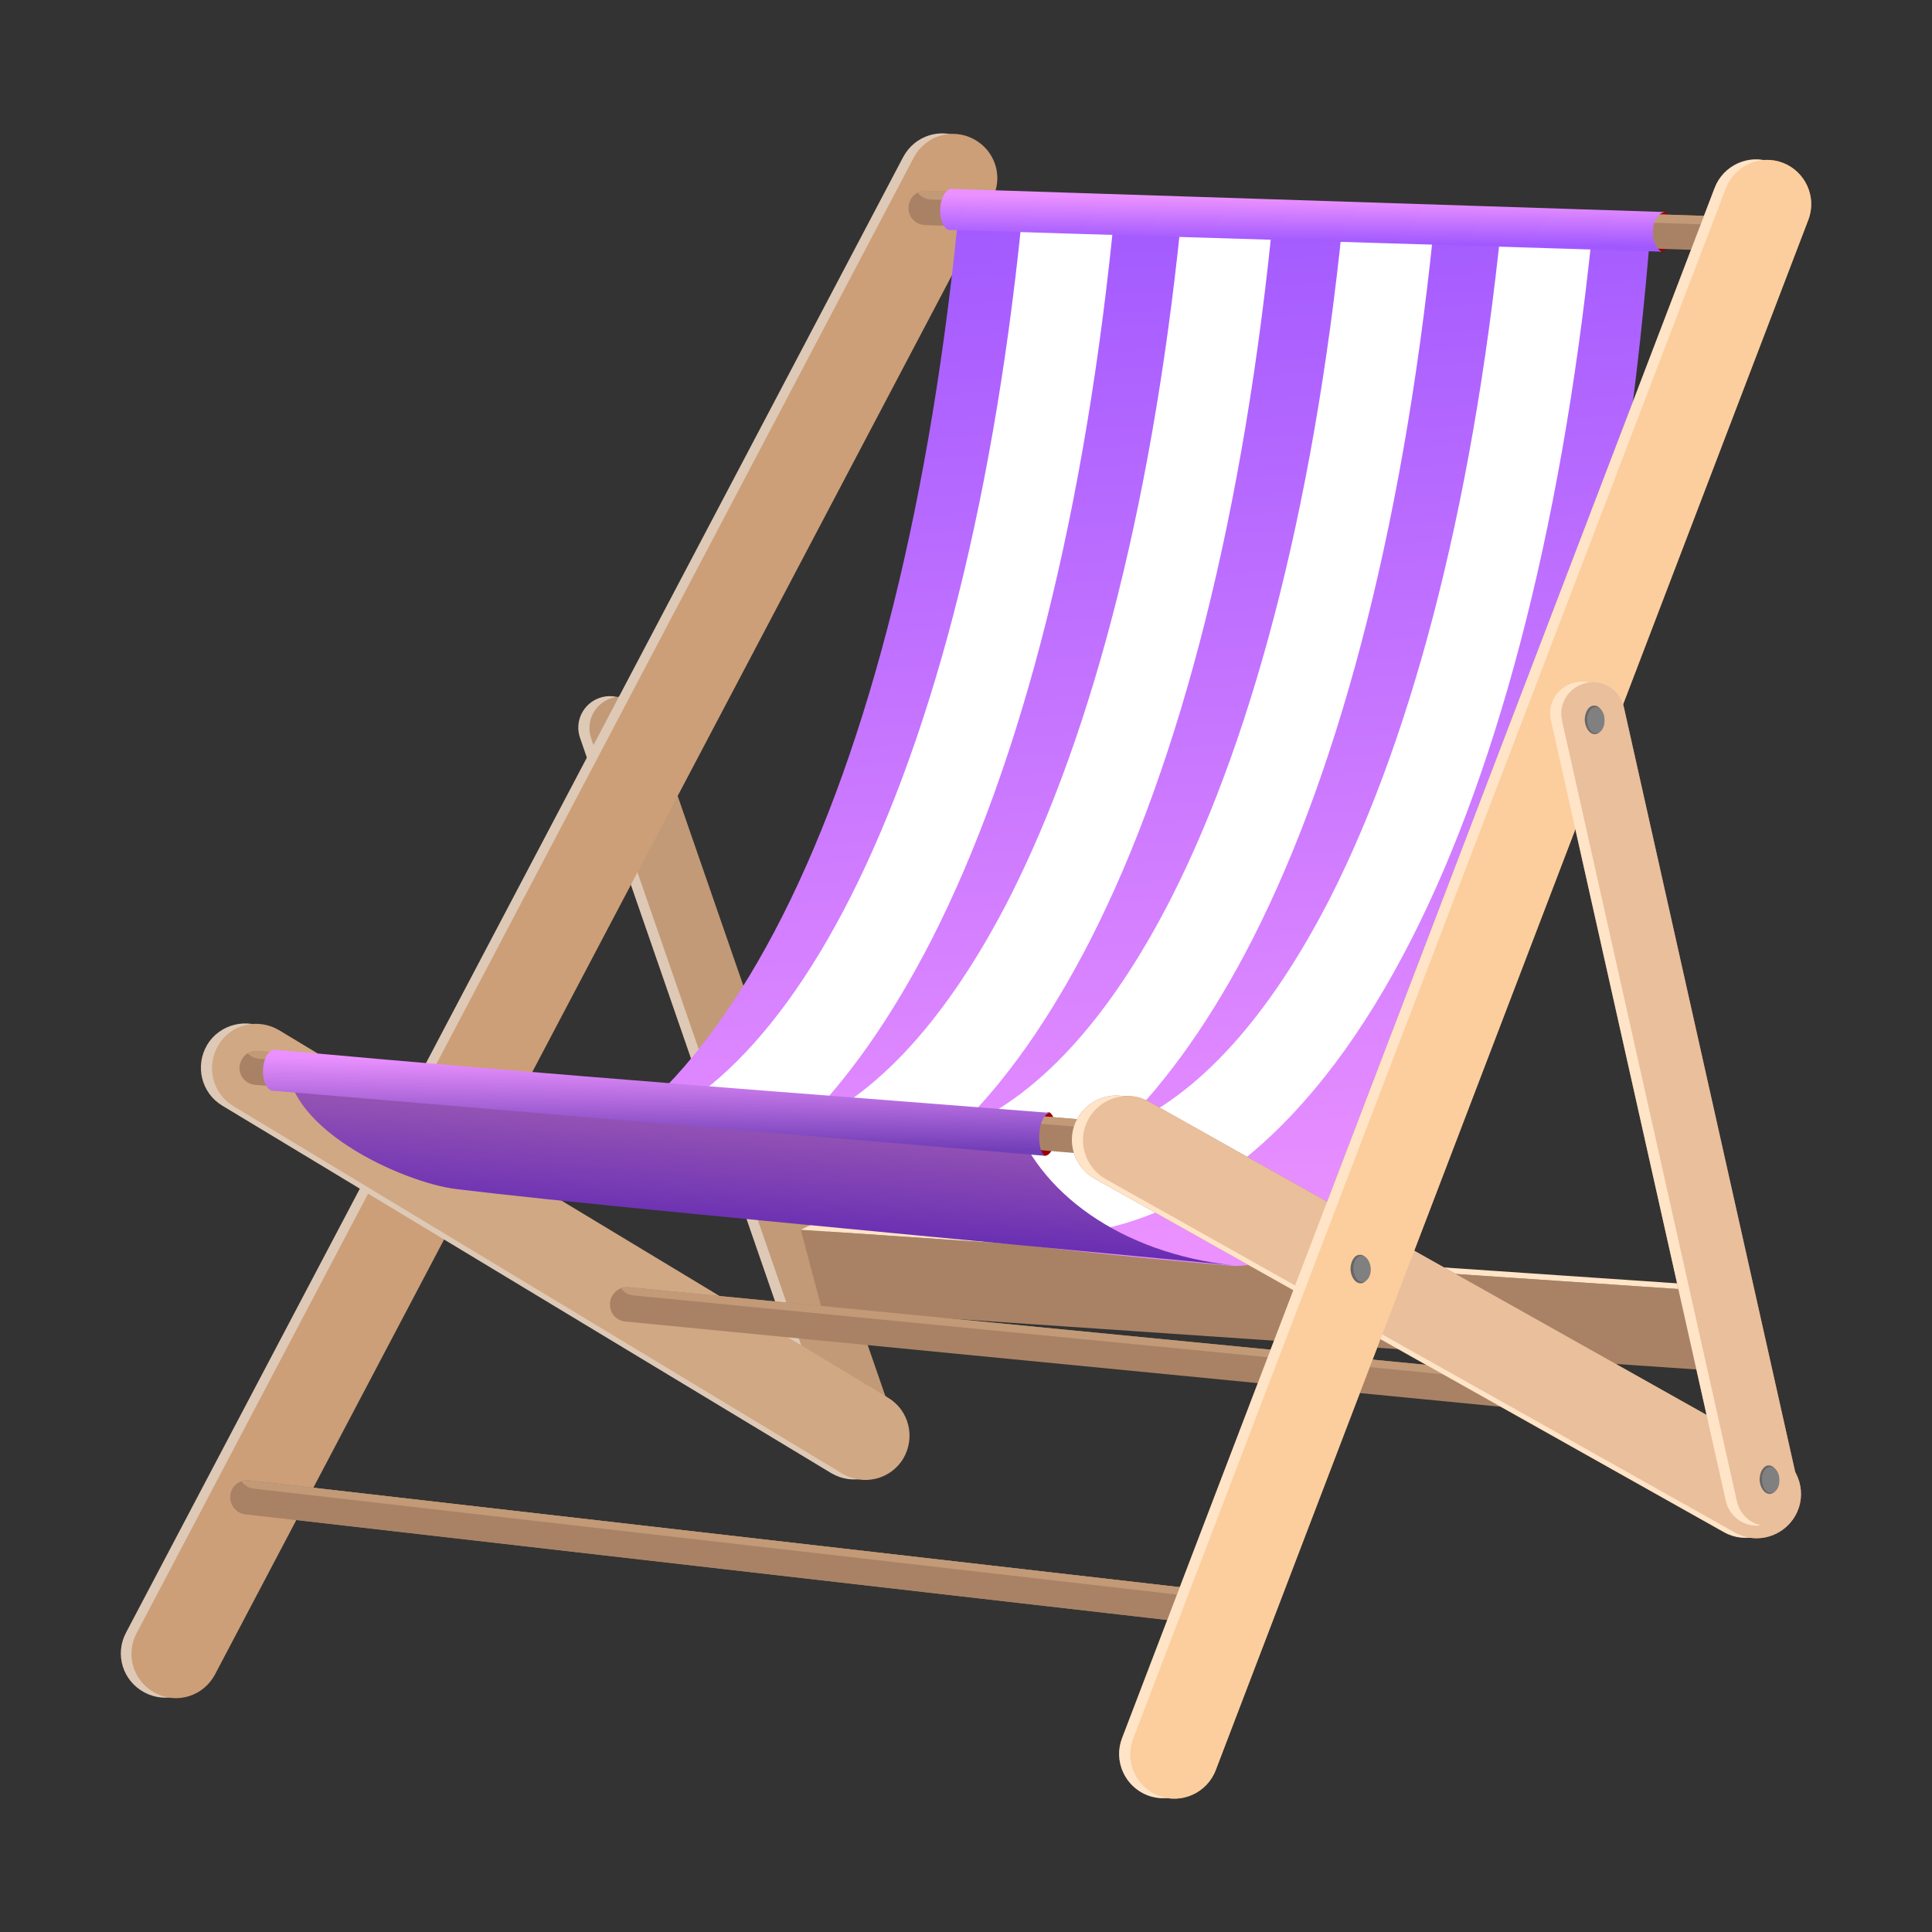 <svg id="ek2ho07mpxv1" xmlns="http://www.w3.org/2000/svg" xmlns:xlink="http://www.w3.org/1999/xlink" viewBox="0 0 400 400" shape-rendering="geometricPrecision" text-rendering="geometricPrecision"><rect x="0" y="0" width="400" height="400" fill="#333333" stroke="none"/><defs><path id="ek2ho07mpxv2" d="M253.8,329.7C255.7,329.9,257.1,331.7,256.9,333.6C256.7,335.6,254.9,336.9,253,336.7L50.8,313.5C48.9,313.3,47.5,311.5,47.7,309.6C47.9,307.6,49.7,306.3,51.6,306.5L253.8,329.7L253.8,329.7Z"/><path id="ek2ho07mpxv3" d="M332.5,286.2C334.4,286.4,335.8,288.1,335.6,290.1C335.4,292.1,333.6,293.5,331.7,293.3L129.4,273.6C127.5,273.4,126.1,271.7,126.3,269.7C126.5,267.7,128.3,266.3,130.2,266.5L332.5,286.2L332.5,286.2Z"/><path id="ek2ho07mpxv4" d="M341.8,46.6C286,43.7,238.3,42.4,198.7,41.7C187.1,164.6,147.2,245,94.6,246.3C204.2,255.3,201.1,257.6,255.5,262.1C293.7,261.7,331.5,177.7,341.8,46.6L341.8,46.6Z"/><path id="ek2ho07mpxv5" d="M362.4,45C364.4,45.1,365.9,46.7,365.8,48.7C365.7,50.7,364.1,52.2,362.1,52.1L191.5,46.6C189.5,46.5,188,44.9,188.1,42.9C188.2,40.9,189.8,39.4,191.8,39.5L362.4,45L362.4,45Z"/><path id="ek2ho07mpxv6" d="M233.7,232.6C235.7,232.8,237.1,234.5,236.9,236.4C236.7,238.3,235,239.8,233.1,239.6L52.8,224.6C50.8,224.4,49.4,222.7,49.6,220.8C49.8,218.8,51.5,217.4,53.4,217.6L233.7,232.6Z"/><linearGradient id="ek2ho07mpxv44-fill" x1="211.768" y1="40.557" x2="225.128" y2="259.962" spreadMethod="pad" gradientUnits="userSpaceOnUse"><stop id="ek2ho07mpxv44-fill-0" offset="0%" stop-color="rgb(161,89,255)"/><stop id="ek2ho07mpxv44-fill-1" offset="100%" stop-color="rgb(235,145,255)"/></linearGradient><linearGradient id="ek2ho07mpxv64-fill" x1="269.593" y1="50.157" x2="269.701" y2="41.127" spreadMethod="pad" gradientUnits="userSpaceOnUse"><stop id="ek2ho07mpxv64-fill-0" offset="0%" stop-color="rgb(161,89,255)"/><stop id="ek2ho07mpxv64-fill-1" offset="100%" stop-color="rgb(235,145,255)"/></linearGradient><linearGradient id="ek2ho07mpxv78-fill" x1="156.493" y1="255.584" x2="158.624" y2="224.219" spreadMethod="pad" gradientUnits="userSpaceOnUse"><stop id="ek2ho07mpxv78-fill-0" offset="0%" stop-color="rgb(103,45,179)"/><stop id="ek2ho07mpxv78-fill-1" offset="100%" stop-color="rgb(166,98,181)"/></linearGradient><linearGradient id="ek2ho07mpxv79-fill" x1="135.741" y1="236.816" x2="135.993" y2="219.726" spreadMethod="pad" gradientUnits="userSpaceOnUse"><stop id="ek2ho07mpxv79-fill-0" offset="0%" stop-color="rgb(115,63,184)"/><stop id="ek2ho07mpxv79-fill-1" offset="100%" stop-color="rgb(235,145,255)"/></linearGradient></defs><g id="ek2ho07mpxv7"><g id="ek2ho07mpxv8"><g id="ek2ho07mpxv9"><path id="ek2ho07mpxv10" d="M183.1,295C184.3,298.4,182.5,302.1,179.1,303.3C175.7,304.5,172,302.7,170.8,299.3L120.1,152.8C118.9,149.4,120.7,145.7,124.1,144.5C127.5,143.3,131.2,145.1,132.4,148.5L183.1,295Z" fill="rgb(222,201,182)" stroke="none" stroke-width="1"/><path id="ek2ho07mpxv11" d="M185.4,295.1C186.6,298.5,184.8,302.2,181.4,303.4C178,304.6,174.3,302.8,173.1,299.4L122.4,152.9C121.2,149.5,123,145.8,126.4,144.6C129.8,143.4,133.5,145.2,134.7,148.6L185.4,295.1Z" fill="rgb(194,154,119)" stroke="none" stroke-width="1"/></g><g id="ek2ho07mpxv12"><path id="ek2ho07mpxv13" d="M187,32.5C189.4,28,194.9,26.3,199.4,28.7C203.9,31.1,205.6,36.6,203.2,41.1L42.3,346.6C39.9,351.1,34.4,352.8,29.9,350.4C25.4,348,23.7,342.5,26.1,338L187,32.5L187,32.5Z" fill="rgb(222,201,182)" stroke="none" stroke-width="1"/><path id="ek2ho07mpxv14" d="M189.2,32.6C191.6,28.1,197.1,26.4,201.6,28.8C206.1,31.2,207.8,36.7,205.4,41.2L44.5,346.7C42.1,351.2,36.6,352.9,32.1,350.5C27.6,348.1,25.9,342.6,28.3,338.1L189.2,32.6L189.2,32.6Z" fill="rgb(204,159,120)" stroke="none" stroke-width="1"/></g><g id="ek2ho07mpxv15"><path id="ek2ho07mpxv16" d="M181.6,289.3C185.9,291.9,187.3,297.5,184.7,301.9C182.1,306.2,176.5,307.6,172.1,305L46,228.9C41.7,226.3,40.3,220.7,42.9,216.3C45.5,212,51.2,210.6,55.5,213.2L181.6,289.3Z" fill="rgb(222,201,182)" stroke="none" stroke-width="1"/><path id="ek2ho07mpxv17" d="M183.9,289.4C188.2,292,189.6,297.6,187,302C184.4,306.3,178.8,307.7,174.4,305.1L48.3,229C44,226.4,42.6,220.8,45.2,216.4C47.8,212,53.4,210.7,57.8,213.3L183.9,289.4Z" fill="rgb(209,168,132)" stroke="none" stroke-width="1"/></g></g><g id="ek2ho07mpxv18"><polygon id="ek2ho07mpxv19" points="358.1,284 170.2,271.2 165.8,254.6 353.7,267.3" fill="rgb(169,130,101)" stroke="none" stroke-width="1"/><polygon id="ek2ho07mpxv20" points="353.7,267.3 165.8,254.6 168.1,253.5 356,266.3" fill="rgb(255,228,199)" stroke="none" stroke-width="1"/></g><g id="ek2ho07mpxv21"><path id="ek2ho07mpxv22" d="M253.8,329.7C255.7,329.9,257.1,331.7,256.9,333.6C256.7,335.6,254.9,336.9,253,336.7L50.8,313.5C48.9,313.3,47.5,311.5,47.7,309.6C47.9,307.6,49.7,306.3,51.6,306.5L253.8,329.7L253.8,329.7Z" fill="rgb(169,130,101)" stroke="none" stroke-width="1"/><path id="ek2ho07mpxv23" d="M253.8,329.7C255.7,329.9,257.1,331.7,256.9,333.6C256.7,335.6,254.9,336.9,253,336.7L50.8,313.5C48.9,313.3,47.5,311.5,47.7,309.6C47.9,307.6,49.7,306.3,51.6,306.5L253.8,329.7L253.8,329.7Z" fill="rgb(169,130,101)" stroke="none" stroke-width="1"/><g id="ek2ho07mpxv24"><g id="ek2ho07mpxv25" style="" clip-path="url(#ek2ho07mpxv29)"><g id="ek2ho07mpxv26"><g id="ek2ho07mpxv27"><path id="ek2ho07mpxv28" d="M255.5,324.4C257.5,324.6,258.8,326.4,258.6,328.3C258.4,330.2,256.6,331.6,254.7,331.4L52.5,308.2C50.6,308,49.2,306.2,49.4,304.3C49.6,302.4,51.4,301,53.3,301.2L255.5,324.4L255.5,324.4Z" fill="rgb(194,154,119)" stroke="none" stroke-width="1"/></g></g><clipPath id="ek2ho07mpxv29"><use id="ek2ho07mpxv30" width="209.238" height="30.24" xlink:href="#ek2ho07mpxv2" fill="rgb(0,0,0)" stroke="none" stroke-width="1"/></clipPath></g></g><path id="ek2ho07mpxv31" d="M253.8,329.7C255.7,329.9,257.1,331.7,256.9,333.6C256.7,335.6,254.9,336.9,253,336.7L50.8,313.5C48.9,313.3,47.5,311.5,47.7,309.6C47.9,307.6,49.7,306.3,51.6,306.5L253.8,329.7L253.8,329.7Z" fill="none" stroke="none" stroke-width="1"/></g><g id="ek2ho07mpxv32"><path id="ek2ho07mpxv33" d="M332.5,286.2C334.4,286.4,335.8,288.1,335.6,290.1C335.4,292.1,333.6,293.5,331.7,293.3L129.4,273.6C127.5,273.4,126.1,271.7,126.3,269.7C126.5,267.7,128.3,266.3,130.2,266.5L332.5,286.2L332.5,286.2Z" fill="rgb(169,130,101)" stroke="none" stroke-width="1"/><g id="ek2ho07mpxv34"><g id="ek2ho07mpxv35" style="" clip-path="url(#ek2ho07mpxv39)"><g id="ek2ho07mpxv36"><g id="ek2ho07mpxv37"><path id="ek2ho07mpxv38" d="M334.2,280.8C336.2,281,337.6,282.7,337.3,284.7C337.1,286.7,335.3,288.1,333.4,287.9L131.1,268.2C129.2,268,127.7,266.3,128,264.3C128.2,262.3,130,260.9,131.9,261.1L334.2,280.8L334.2,280.8Z" fill="rgb(194,154,119)" stroke="none" stroke-width="1"/></g></g><clipPath id="ek2ho07mpxv39"><use id="ek2ho07mpxv40" width="209.338" height="26.838" xlink:href="#ek2ho07mpxv3" fill="rgb(0,0,0)" stroke="none" stroke-width="1"/></clipPath></g></g><path id="ek2ho07mpxv41" d="M332.5,286.2C334.4,286.4,335.8,288.1,335.6,290.1C335.4,292.1,333.6,293.5,331.7,293.3L129.4,273.6C127.5,273.4,126.1,271.7,126.3,269.7C126.5,267.7,128.3,266.3,130.2,266.5L332.5,286.2L332.5,286.2Z" fill="none" stroke="none" stroke-width="1"/></g><g id="ek2ho07mpxv42"><g id="ek2ho07mpxv43"><path id="ek2ho07mpxv44" d="M341.8,46.6C286,43.7,238.3,42.4,198.7,41.7C187.1,164.6,147.2,245,94.6,246.3C204.2,255.3,201.1,257.6,255.5,262.1C293.7,261.7,331.5,177.7,341.8,46.6L341.8,46.6Z" clip-rule="evenodd" fill="url(#ek2ho07mpxv44-fill)" fill-rule="evenodd" stroke="none" stroke-width="1"/><g id="ek2ho07mpxv45"><g id="ek2ho07mpxv46" style="" clip-path="url(#ek2ho07mpxv50)"><g id="ek2ho07mpxv47"><g id="ek2ho07mpxv48"><path id="ek2ho07mpxv49" d="M230.9,42.6C224.9,105.6,211.6,157.8,192.9,194.5C184.7,210.5,175.5,223.7,165.3,233.7C181.6,227.1,196.4,210.5,209,185.9C226.6,151.2,239.3,101.4,245,40.8L263.8,42.6C257.8,105.6,244.5,157.8,225.8,194.5C217.5,210.7,208.2,224.1,197.8,234.1C214.5,227.7,229.7,211,242.5,185.9C260.1,151.2,272.8,101.4,278.5,40.8L297.3,42.6C291.3,105.6,278,157.8,259.3,194.5C251.1,210.5,241.9,223.7,231.7,233.7C248,227.1,262.8,210.5,275.4,185.9C293,151.2,305.7,101.4,311.4,40.8L330.2,42.6C324.2,105.6,310.9,157.8,292.2,194.5C272.6,233,246.8,255.1,216.8,255.8L216.6,245.7C206.4,252.1,195.4,255.5,183.9,255.8L183.7,245.3C173.3,251.9,162.2,255.5,150.4,255.8L150.2,245.7C140,252.1,129,255.5,117.5,255.8L117.1,236.9C139.5,236.3,159.7,218,176,185.9C193.6,151.2,206.3,101.4,212,40.8L230.9,42.6L230.9,42.6Z" fill="rgb(255,255,255)" stroke="none" stroke-width="1"/></g></g><clipPath id="ek2ho07mpxv50"><use id="ek2ho07mpxv51" width="247.2" height="220.4" xlink:href="#ek2ho07mpxv4" fill="rgb(0,0,0)" stroke="none" stroke-width="1"/></clipPath></g></g><g id="ek2ho07mpxv52"><path id="ek2ho07mpxv53" d="M344,52.1C341.8,51.6,340.2,50.1,340.4,47.9C340.6,45.7,342.5,43.9,344.7,43.8C346.8,45.1,346.4,51.8,344,52.1L344,52.1Z" clip-rule="evenodd" fill="rgb(153,0,0)" fill-rule="evenodd" stroke="none" stroke-width="1"/><g id="ek2ho07mpxv54"><path id="ek2ho07mpxv55" d="M362.4,45C364.4,45.1,365.9,46.7,365.8,48.7C365.7,50.7,364.1,52.2,362.1,52.1L191.5,46.6C189.5,46.5,188,44.9,188.1,42.9C188.2,40.9,189.8,39.4,191.8,39.5L362.4,45L362.4,45Z" fill="rgb(169,130,101)" stroke="none" stroke-width="1"/><g id="ek2ho07mpxv56"><g id="ek2ho07mpxv57" style="" clip-path="url(#ek2ho07mpxv61)"><g id="ek2ho07mpxv58"><g id="ek2ho07mpxv59"><path id="ek2ho07mpxv60" d="M363.6,39.7C365.6,39.8,367.1,41.4,367,43.4C366.9,45.4,365.3,46.9,363.3,46.8L192.7,41.3C190.7,41.2,189.2,39.6,189.3,37.6C189.4,35.6,191,34.1,193,34.2L363.6,39.7L363.6,39.7Z" fill="rgb(194,154,119)" stroke="none" stroke-width="1"/></g></g><clipPath id="ek2ho07mpxv61"><use id="ek2ho07mpxv62" width="177.709" height="12.609" xlink:href="#ek2ho07mpxv5" fill="rgb(0,0,0)" stroke="none" stroke-width="1"/></clipPath></g></g><path id="ek2ho07mpxv63" d="M362.4,45C364.4,45.1,365.9,46.7,365.8,48.7C365.7,50.7,364.1,52.2,362.1,52.1L191.5,46.6C189.5,46.5,188,44.9,188.1,42.9C188.2,40.9,189.8,39.4,191.8,39.5L362.4,45L362.4,45Z" fill="none" stroke="none" stroke-width="1"/></g><path id="ek2ho07mpxv64" d="M344.7,43.9L196.8,39.1C194.1,40,193.9,46.6,196.4,47.6L344,52.1C341.5,50.7,341.5,44.5,344.7,43.9L344.7,43.9Z" clip-rule="evenodd" fill="url(#ek2ho07mpxv64-fill)" fill-rule="evenodd" stroke="none" stroke-width="1"/></g></g><g id="ek2ho07mpxv65"><path id="ek2ho07mpxv66" d="M216.4,239.3C214.2,238.8,212.8,236.7,213,234.4C213.2,232.2,215.1,230.4,217.3,230.3C219.4,231.7,218.8,239,216.4,239.3Z" clip-rule="evenodd" fill="rgb(153,0,0)" fill-rule="evenodd" stroke="none" stroke-width="1"/><g id="ek2ho07mpxv67"><path id="ek2ho07mpxv68" d="M233.7,232.6C235.7,232.8,237.1,234.5,236.9,236.4C236.7,238.3,235,239.8,233.1,239.6L52.8,224.6C50.8,224.4,49.4,222.7,49.6,220.8C49.8,218.8,51.5,217.4,53.4,217.6L233.7,232.6Z" fill="rgb(169,130,101)" stroke="none" stroke-width="1"/><path id="ek2ho07mpxv69" d="M233.7,232.6C235.7,232.8,237.1,234.5,236.9,236.4C236.7,238.3,235,239.8,233.1,239.6L52.8,224.6C50.8,224.4,49.4,222.7,49.6,220.8C49.8,218.8,51.5,217.4,53.4,217.6L233.7,232.6Z" fill="none" stroke="none" stroke-width="1"/><g id="ek2ho07mpxv70"><g id="ek2ho07mpxv71" style="" clip-path="url(#ek2ho07mpxv75)"><g id="ek2ho07mpxv72"><g id="ek2ho07mpxv73"><path id="ek2ho07mpxv74" d="M234.5,227.2C236.5,227.4,237.9,229.1,237.7,231C237.5,233,235.8,234.4,233.9,234.2L53.6,219.2C51.6,219,50.2,217.3,50.4,215.4C50.6,213.4,52.3,212,54.2,212.2L234.5,227.2Z" fill="rgb(194,154,119)" stroke="none" stroke-width="1"/></g></g><clipPath id="ek2ho07mpxv75"><use id="ek2ho07mpxv76" width="187.338" height="22.037" xlink:href="#ek2ho07mpxv6" fill="rgb(0,0,0)" stroke="none" stroke-width="1"/></clipPath></g></g></g><g id="ek2ho07mpxv77"><path id="ek2ho07mpxv78" d="M59.6,217.7C111.1,222.2,163.4,227.6,209.5,230.6C214.7,246.9,232.1,259.5,255.5,262C150.9,252.1,114.3,248.6,94.6,246.2C83.9,245,57.1,233.3,59.6,217.7L59.6,217.7Z" clip-rule="evenodd" fill="url(#ek2ho07mpxv78-fill)" fill-rule="evenodd" stroke="none" stroke-width="1"/><path id="ek2ho07mpxv79" d="M217.3,230.4C169.2,226.6,115.5,222.7,56.6,217.3C53.9,218.2,53.7,224.8,56.2,225.8C163,234.8,216.4,239.3,216.4,239.3C214.6,238.6,214.6,231.1,217.3,230.4Z" clip-rule="evenodd" fill="url(#ek2ho07mpxv79-fill)" fill-rule="evenodd" stroke="none" stroke-width="1"/></g></g></g><g id="ek2ho07mpxv80"><g id="ek2ho07mpxv81"><g id="ek2ho07mpxv82"><path id="ek2ho07mpxv83" d="M365.9,301.2C370.3,303.7,371.9,309.3,369.4,313.7C366.9,318.1,361.3,319.7,356.9,317.2L226.6,244C222.2,241.5,220.6,235.9,223.1,231.5C225.6,227.1,231.2,225.5,235.6,228L365.9,301.2L365.9,301.2Z" fill="rgb(169,130,101)" stroke="none" stroke-width="1"/><path id="ek2ho07mpxv84" d="M368.2,301.3C372.6,303.8,374.2,309.4,371.7,313.8C369.2,318.2,363.6,319.8,359.2,317.3L228.9,244.1C224.5,241.6,222.9,236,225.4,231.6C227.9,227.2,233.5,225.6,237.9,228.1L368.2,301.3Z" fill="rgb(169,130,101)" stroke="none" stroke-width="1"/></g><g id="ek2ho07mpxv85"><path id="ek2ho07mpxv86" d="M355,38.9C356.8,34.2,362.1,31.8,366.8,33.6C371.5,35.4,373.9,40.7,372.1,45.4L249.4,366.4C247.6,371.1,242.3,373.5,237.6,371.7C232.9,369.9,230.5,364.6,232.3,359.9L355,38.9L355,38.9Z" fill="rgb(169,130,101)" stroke="none" stroke-width="1"/><path id="ek2ho07mpxv87" d="M357.3,39C359.1,34.3,364.4,31.9,369.1,33.7C373.8,35.5,376.2,40.8,374.4,45.5L251.7,366.5C249.9,371.2,244.6,373.6,239.9,371.8C235.2,370,232.8,364.7,234.6,360L357.3,39L357.3,39Z" fill="rgb(169,130,101)" stroke="none" stroke-width="1"/></g><g id="ek2ho07mpxv88"><path id="ek2ho07mpxv89" d="M370.1,307.9C370.9,311.4,368.7,314.9,365.1,315.7C361.6,316.5,358.1,314.3,357.3,310.7L321.1,149.1C320.3,145.6,322.5,142.1,326.1,141.3C329.6,140.5,333.1,142.7,333.9,146.3L370.1,307.9L370.1,307.9Z" fill="rgb(169,130,101)" stroke="none" stroke-width="1"/><path id="ek2ho07mpxv90" d="M372.4,308C373.2,311.5,371,315,367.4,315.8C363.9,316.6,360.4,314.4,359.6,310.8L323.4,149.2C322.6,145.7,324.8,142.2,328.4,141.4C331.9,140.6,335.4,142.8,336.2,146.4L372.4,308L372.4,308Z" fill="rgb(169,130,101)" stroke="none" stroke-width="1"/></g><g id="ek2ho07mpxv91"><path id="ek2ho07mpxv92" d="M281.5,259.8C280.4,259.8,279.6,261.2,279.6,262.8C279.7,264.4,280.6,265.7,281.7,265.7C282.8,265.7,283.6,264.3,283.6,262.7C283.6,261,282.6,259.7,281.5,259.8Z" fill="rgb(169,130,101)" stroke="none" stroke-width="1"/><path id="ek2ho07mpxv93" d="M281.9,260C280.9,260,280.1,261.3,280.2,262.8C280.3,264.3,281.1,265.5,282.1,265.4C283.1,265.4,283.9,264.1,283.8,262.6C283.7,261.2,282.9,260,281.9,260Z" fill="rgb(169,130,101)" stroke="none" stroke-width="1"/><path id="ek2ho07mpxv94" d="M366.2,303.4C365.1,303.4,364.3,304.8,364.3,306.4C364.4,308,365.3,309.3,366.4,309.3C367.5,309.3,368.3,307.9,368.3,306.3C368.2,304.7,367.3,303.4,366.2,303.4Z" fill="rgb(169,130,101)" stroke="none" stroke-width="1"/><path id="ek2ho07mpxv95" d="M366.5,303.7C365.5,303.7,364.7,305,364.8,306.5C364.9,308,365.7,309.2,366.7,309.1C367.7,309.1,368.5,307.8,368.4,306.3C368.4,304.8,367.5,303.7,366.5,303.7L366.5,303.7Z" fill="rgb(169,130,101)" stroke="none" stroke-width="1"/><path id="ek2ho07mpxv96" d="M330,146.1C328.9,146.1,328.1,147.5,328.1,149.1C328.2,150.7,329.1,152,330.2,152C331.3,152,332.1,150.6,332.1,149C332,147.3,331.1,146,330,146.1Z" fill="rgb(169,130,101)" stroke="none" stroke-width="1"/><path id="ek2ho07mpxv97" d="M330.3,146.4C329.3,146.4,328.5,147.7,328.6,149.2C328.6,150.7,329.5,151.9,330.5,151.8C331.5,151.8,332.3,150.5,332.2,149C332.2,147.5,331.3,146.3,330.3,146.4Z" fill="rgb(169,130,101)" stroke="none" stroke-width="1"/></g></g><g id="ek2ho07mpxv98"><g id="ek2ho07mpxv99"><path id="ek2ho07mpxv100" d="M365.9,301.2C370.3,303.7,371.9,309.3,369.4,313.7C366.9,318.1,361.3,319.7,356.9,317.2L226.6,244C222.2,241.5,220.6,235.9,223.1,231.5C225.6,227.1,231.2,225.5,235.6,228L365.9,301.2L365.9,301.2Z" fill="rgb(255,228,199)" stroke="none" stroke-width="1"/><path id="ek2ho07mpxv101" d="M368.2,301.3C372.6,303.8,374.2,309.4,371.7,313.8C369.2,318.2,363.6,319.8,359.2,317.3L228.9,244.1C224.5,241.6,222.9,236,225.4,231.6C227.9,227.2,233.5,225.6,237.9,228.1L368.2,301.3Z" fill="rgb(234,191,156)" stroke="none" stroke-width="1"/></g><g id="ek2ho07mpxv102"><path id="ek2ho07mpxv103" d="M355,38.9C356.8,34.2,362.1,31.8,366.8,33.6C371.5,35.4,373.9,40.7,372.1,45.4L249.4,366.4C247.6,371.1,242.3,373.5,237.6,371.7C232.9,369.9,230.5,364.6,232.3,359.9L355,38.9L355,38.9Z" fill="rgb(255,228,199)" stroke="none" stroke-width="1"/><path id="ek2ho07mpxv104" d="M357.3,39C359.1,34.3,364.4,31.9,369.1,33.7C373.8,35.5,376.2,40.8,374.4,45.5L251.7,366.5C249.9,371.2,244.6,373.6,239.9,371.8C235.2,370,232.8,364.7,234.6,360L357.3,39L357.3,39Z" fill="rgb(252,206,157)" stroke="none" stroke-width="1"/></g><g id="ek2ho07mpxv105"><path id="ek2ho07mpxv106" d="M370.1,307.9C370.9,311.4,368.7,314.9,365.1,315.7C361.6,316.5,358.1,314.3,357.3,310.7L321.1,149.1C320.3,145.6,322.5,142.1,326.1,141.3C329.6,140.5,333.1,142.7,333.9,146.3L370.1,307.9L370.1,307.9Z" fill="rgb(255,228,199)" stroke="none" stroke-width="1"/><path id="ek2ho07mpxv107" d="M372.4,308C373.2,311.5,371,315,367.4,315.8C363.9,316.6,360.4,314.4,359.6,310.8L323.4,149.2C322.6,145.7,324.8,142.2,328.4,141.4C331.9,140.6,335.4,142.8,336.2,146.4L372.4,308L372.4,308Z" fill="rgb(234,191,156)" stroke="none" stroke-width="1"/></g><g id="ek2ho07mpxv108"><path id="ek2ho07mpxv109" d="M281.5,259.8C280.4,259.8,279.6,261.2,279.6,262.8C279.7,264.4,280.6,265.7,281.7,265.7C282.8,265.7,283.6,264.3,283.6,262.7C283.6,261,282.6,259.7,281.5,259.8Z" clip-rule="evenodd" fill="rgb(102,102,102)" fill-rule="evenodd" stroke="none" stroke-width="1"/><path id="ek2ho07mpxv110" d="M281.9,260C280.9,260,280.1,261.3,280.2,262.8C280.3,264.3,281.1,265.5,282.1,265.4C283.1,265.4,283.9,264.1,283.8,262.6C283.7,261.2,282.9,260,281.9,260Z" clip-rule="evenodd" fill="rgb(128,128,128)" fill-rule="evenodd" stroke="none" stroke-width="1"/><path id="ek2ho07mpxv111" d="M366.2,303.4C365.1,303.4,364.3,304.8,364.3,306.4C364.4,308,365.3,309.3,366.4,309.3C367.5,309.3,368.3,307.9,368.3,306.3C368.2,304.7,367.3,303.4,366.2,303.4Z" clip-rule="evenodd" fill="rgb(102,102,102)" fill-rule="evenodd" stroke="none" stroke-width="1"/><path id="ek2ho07mpxv112" d="M366.5,303.7C365.5,303.7,364.7,305,364.8,306.5C364.9,308,365.7,309.2,366.7,309.1C367.7,309.1,368.5,307.8,368.4,306.3C368.4,304.8,367.5,303.7,366.5,303.7L366.5,303.7Z" clip-rule="evenodd" fill="rgb(128,128,128)" fill-rule="evenodd" stroke="none" stroke-width="1"/><path id="ek2ho07mpxv113" d="M330,146.1C328.9,146.1,328.1,147.5,328.1,149.1C328.2,150.7,329.1,152,330.2,152C331.3,152,332.1,150.6,332.1,149C332,147.3,331.1,146,330,146.1Z" clip-rule="evenodd" fill="rgb(102,102,102)" fill-rule="evenodd" stroke="none" stroke-width="1"/><path id="ek2ho07mpxv114" d="M330.3,146.4C329.3,146.4,328.5,147.7,328.6,149.2C328.6,150.7,329.5,151.9,330.5,151.8C331.5,151.8,332.3,150.5,332.2,149C332.2,147.5,331.3,146.3,330.3,146.4Z" clip-rule="evenodd" fill="rgb(128,128,128)" fill-rule="evenodd" stroke="none" stroke-width="1"/></g></g></g></g></svg>
